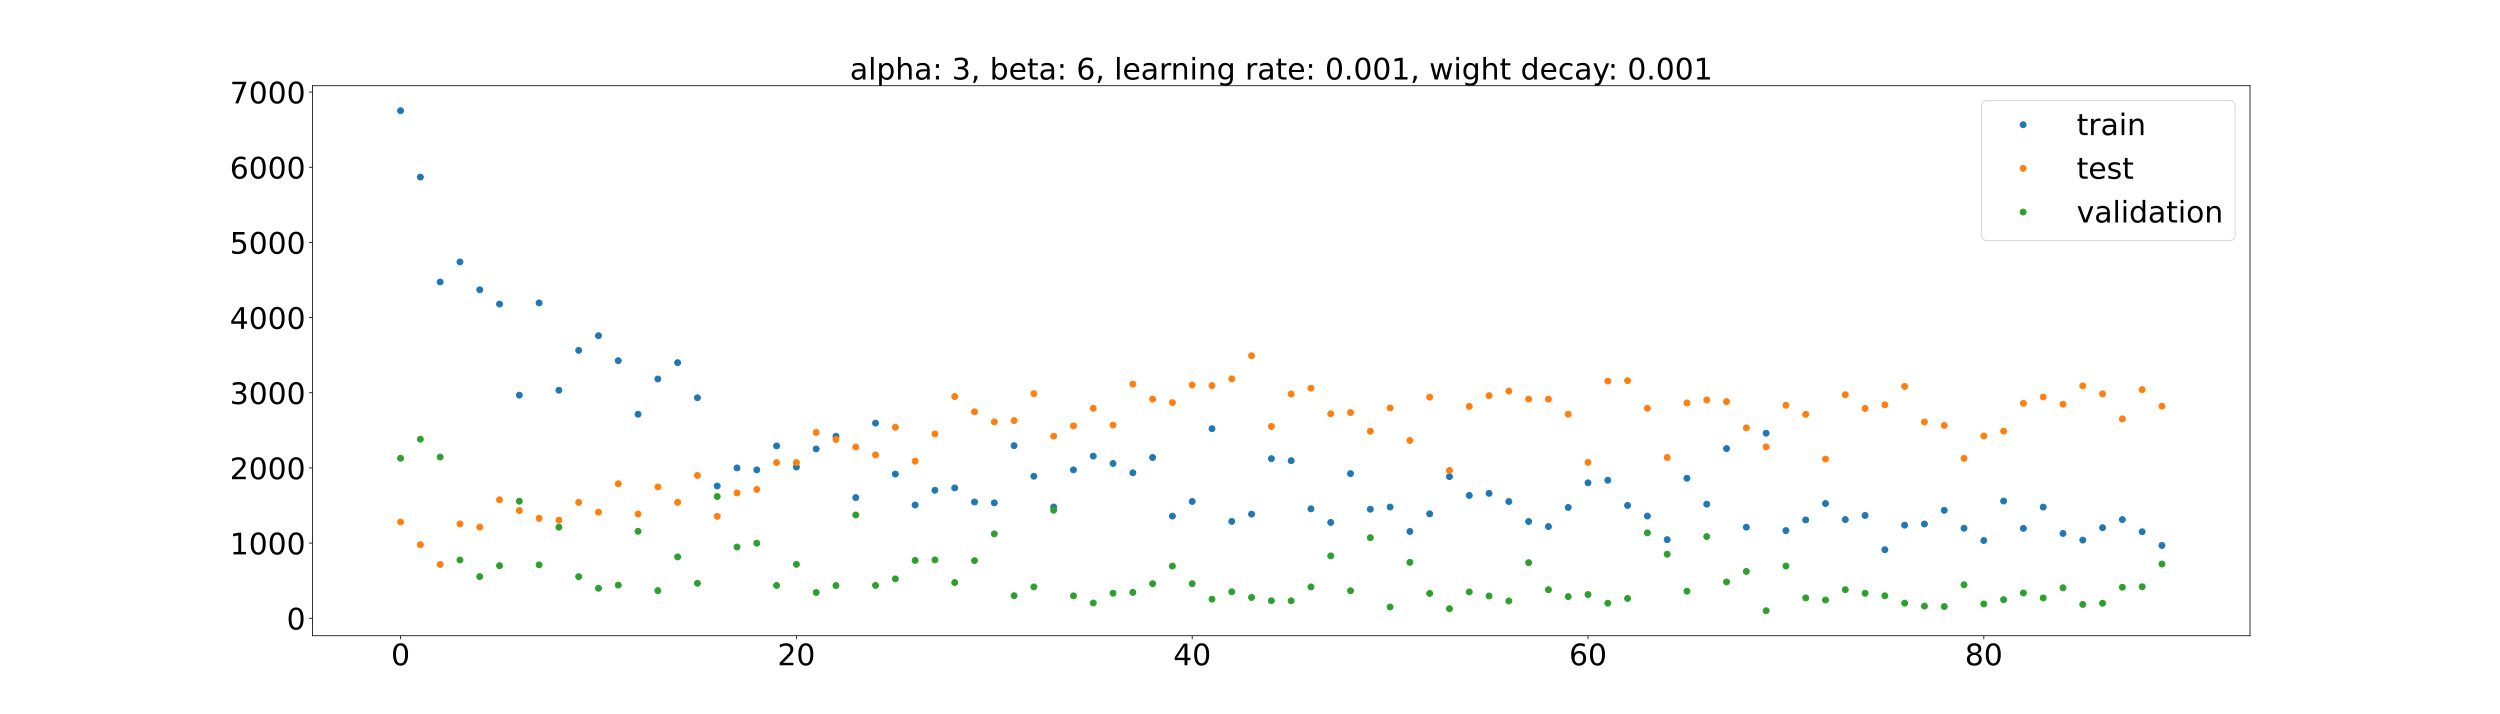 <?xml version="1.0" encoding="utf-8" standalone="no"?>
<!DOCTYPE svg PUBLIC "-//W3C//DTD SVG 1.1//EN"
  "http://www.w3.org/Graphics/SVG/1.1/DTD/svg11.dtd">
<!-- Created with matplotlib (https://matplotlib.org/) -->
<svg height="720pt" version="1.1" viewBox="0 0 2520 720" width="2520pt" xmlns="http://www.w3.org/2000/svg" xmlns:xlink="http://www.w3.org/1999/xlink">
 <defs>
  <style type="text/css">*{stroke-linecap:butt;stroke-linejoin:round;}</style>
 </defs>
 <g id="figure_1">
  <g id="patch_1">
   <path d="M 0 720 
L 2520 720 
L 2520 0 
L 0 0 
z
" style="fill:#ffffff;"/>
  </g>
  <g id="axes_1">
   <g id="patch_2">
    <path d="M 315 640.8 
L 2268 640.8 
L 2268 86.4 
L 315 86.4 
z
" style="fill:#ffffff;"/>
   </g>
   <g id="matplotlib.axis_1">
    <g id="xtick_1">
     <g id="line2d_1">
      <defs>
       <path d="M 0 0 
L 0 3.5 
" id="m8156231d03" style="stroke:#000000;stroke-width:0.8;"/>
      </defs>
      <g>
       <use style="stroke:#000000;stroke-width:0.8;" x="403.773" xlink:href="#m8156231d03" y="640.8"/>
      </g>
     </g>
     <g id="text_1">
      <!-- 0 -->
      <g transform="translate(394.229 670.595)scale(0.3 -0.3)">
       <defs>
        <path d="M 31.781 66.406 
Q 24.172 66.406 20.328 58.906 
Q 16.5 51.422 16.5 36.375 
Q 16.5 21.391 20.328 13.891 
Q 24.172 6.391 31.781 6.391 
Q 39.453 6.391 43.281 13.891 
Q 47.125 21.391 47.125 36.375 
Q 47.125 51.422 43.281 58.906 
Q 39.453 66.406 31.781 66.406 
z
M 31.781 74.219 
Q 44.047 74.219 50.516 64.516 
Q 56.984 54.828 56.984 36.375 
Q 56.984 17.969 50.516 8.266 
Q 44.047 -1.422 31.781 -1.422 
Q 19.531 -1.422 13.062 8.266 
Q 6.594 17.969 6.594 36.375 
Q 6.594 54.828 13.062 64.516 
Q 19.531 74.219 31.781 74.219 
z
" id="DejaVuSans-48"/>
       </defs>
       <use xlink:href="#DejaVuSans-48"/>
      </g>
     </g>
    </g>
    <g id="xtick_2">
     <g id="line2d_2">
      <g>
       <use style="stroke:#000000;stroke-width:0.8;" x="802.751" xlink:href="#m8156231d03" y="640.8"/>
      </g>
     </g>
     <g id="text_2">
      <!-- 20 -->
      <g transform="translate(783.664 670.595)scale(0.3 -0.3)">
       <defs>
        <path d="M 19.188 8.297 
L 53.609 8.297 
L 53.609 0 
L 7.328 0 
L 7.328 8.297 
Q 12.938 14.109 22.625 23.891 
Q 32.328 33.688 34.812 36.531 
Q 39.547 41.844 41.422 45.531 
Q 43.312 49.219 43.312 52.781 
Q 43.312 58.594 39.234 62.25 
Q 35.156 65.922 28.609 65.922 
Q 23.969 65.922 18.812 64.312 
Q 13.672 62.703 7.812 59.422 
L 7.812 69.391 
Q 13.766 71.781 18.938 73 
Q 24.125 74.219 28.422 74.219 
Q 39.75 74.219 46.484 68.547 
Q 53.219 62.891 53.219 53.422 
Q 53.219 48.922 51.531 44.891 
Q 49.859 40.875 45.406 35.406 
Q 44.188 33.984 37.641 27.219 
Q 31.109 20.453 19.188 8.297 
z
" id="DejaVuSans-50"/>
       </defs>
       <use xlink:href="#DejaVuSans-50"/>
       <use x="63.623" xlink:href="#DejaVuSans-48"/>
      </g>
     </g>
    </g>
    <g id="xtick_3">
     <g id="line2d_3">
      <g>
       <use style="stroke:#000000;stroke-width:0.8;" x="1201.73" xlink:href="#m8156231d03" y="640.8"/>
      </g>
     </g>
     <g id="text_3">
      <!-- 40 -->
      <g transform="translate(1182.642 670.595)scale(0.3 -0.3)">
       <defs>
        <path d="M 37.797 64.312 
L 12.891 25.391 
L 37.797 25.391 
z
M 35.203 72.906 
L 47.609 72.906 
L 47.609 25.391 
L 58.016 25.391 
L 58.016 17.188 
L 47.609 17.188 
L 47.609 0 
L 37.797 0 
L 37.797 17.188 
L 4.891 17.188 
L 4.891 26.703 
z
" id="DejaVuSans-52"/>
       </defs>
       <use xlink:href="#DejaVuSans-52"/>
       <use x="63.623" xlink:href="#DejaVuSans-48"/>
      </g>
     </g>
    </g>
    <g id="xtick_4">
     <g id="line2d_4">
      <g>
       <use style="stroke:#000000;stroke-width:0.8;" x="1600.708" xlink:href="#m8156231d03" y="640.8"/>
      </g>
     </g>
     <g id="text_4">
      <!-- 60 -->
      <g transform="translate(1581.621 670.595)scale(0.3 -0.3)">
       <defs>
        <path d="M 33.016 40.375 
Q 26.375 40.375 22.484 35.828 
Q 18.609 31.297 18.609 23.391 
Q 18.609 15.531 22.484 10.953 
Q 26.375 6.391 33.016 6.391 
Q 39.656 6.391 43.531 10.953 
Q 47.406 15.531 47.406 23.391 
Q 47.406 31.297 43.531 35.828 
Q 39.656 40.375 33.016 40.375 
z
M 52.594 71.297 
L 52.594 62.312 
Q 48.875 64.062 45.094 64.984 
Q 41.312 65.922 37.594 65.922 
Q 27.828 65.922 22.672 59.328 
Q 17.531 52.734 16.797 39.406 
Q 19.672 43.656 24.016 45.922 
Q 28.375 48.188 33.594 48.188 
Q 44.578 48.188 50.953 41.516 
Q 57.328 34.859 57.328 23.391 
Q 57.328 12.156 50.688 5.359 
Q 44.047 -1.422 33.016 -1.422 
Q 20.359 -1.422 13.672 8.266 
Q 6.984 17.969 6.984 36.375 
Q 6.984 53.656 15.188 63.938 
Q 23.391 74.219 37.203 74.219 
Q 40.922 74.219 44.703 73.484 
Q 48.484 72.75 52.594 71.297 
z
" id="DejaVuSans-54"/>
       </defs>
       <use xlink:href="#DejaVuSans-54"/>
       <use x="63.623" xlink:href="#DejaVuSans-48"/>
      </g>
     </g>
    </g>
    <g id="xtick_5">
     <g id="line2d_5">
      <g>
       <use style="stroke:#000000;stroke-width:0.8;" x="1999.687" xlink:href="#m8156231d03" y="640.8"/>
      </g>
     </g>
     <g id="text_5">
      <!-- 80 -->
      <g transform="translate(1980.599 670.595)scale(0.3 -0.3)">
       <defs>
        <path d="M 31.781 34.625 
Q 24.75 34.625 20.719 30.859 
Q 16.703 27.094 16.703 20.516 
Q 16.703 13.922 20.719 10.156 
Q 24.75 6.391 31.781 6.391 
Q 38.812 6.391 42.859 10.172 
Q 46.922 13.969 46.922 20.516 
Q 46.922 27.094 42.891 30.859 
Q 38.875 34.625 31.781 34.625 
z
M 21.922 38.812 
Q 15.578 40.375 12.031 44.719 
Q 8.5 49.078 8.5 55.328 
Q 8.5 64.062 14.719 69.141 
Q 20.953 74.219 31.781 74.219 
Q 42.672 74.219 48.875 69.141 
Q 55.078 64.062 55.078 55.328 
Q 55.078 49.078 51.531 44.719 
Q 48 40.375 41.703 38.812 
Q 48.828 37.156 52.797 32.312 
Q 56.781 27.484 56.781 20.516 
Q 56.781 9.906 50.312 4.234 
Q 43.844 -1.422 31.781 -1.422 
Q 19.734 -1.422 13.25 4.234 
Q 6.781 9.906 6.781 20.516 
Q 6.781 27.484 10.781 32.312 
Q 14.797 37.156 21.922 38.812 
z
M 18.312 54.391 
Q 18.312 48.734 21.844 45.562 
Q 25.391 42.391 31.781 42.391 
Q 38.141 42.391 41.719 45.562 
Q 45.312 48.734 45.312 54.391 
Q 45.312 60.062 41.719 63.234 
Q 38.141 66.406 31.781 66.406 
Q 25.391 66.406 21.844 63.234 
Q 18.312 60.062 18.312 54.391 
z
" id="DejaVuSans-56"/>
       </defs>
       <use xlink:href="#DejaVuSans-56"/>
       <use x="63.623" xlink:href="#DejaVuSans-48"/>
      </g>
     </g>
    </g>
   </g>
   <g id="matplotlib.axis_2">
    <g id="ytick_1">
     <g id="line2d_6">
      <defs>
       <path d="M 0 0 
L -3.5 0 
" id="mb71561f728" style="stroke:#000000;stroke-width:0.8;"/>
      </defs>
      <g>
       <use style="stroke:#000000;stroke-width:0.8;" x="315" xlink:href="#mb71561f728" y="623.189"/>
      </g>
     </g>
     <g id="text_6">
      <!-- 0 -->
      <g transform="translate(288.913 634.586)scale(0.3 -0.3)">
       <use xlink:href="#DejaVuSans-48"/>
      </g>
     </g>
    </g>
    <g id="ytick_2">
     <g id="line2d_7">
      <g>
       <use style="stroke:#000000;stroke-width:0.8;" x="315" xlink:href="#mb71561f728" y="547.423"/>
      </g>
     </g>
     <g id="text_7">
      <!-- 1000 -->
      <g transform="translate(231.65 558.821)scale(0.3 -0.3)">
       <defs>
        <path d="M 12.406 8.297 
L 28.516 8.297 
L 28.516 63.922 
L 10.984 60.406 
L 10.984 69.391 
L 28.422 72.906 
L 38.281 72.906 
L 38.281 8.297 
L 54.391 8.297 
L 54.391 0 
L 12.406 0 
z
" id="DejaVuSans-49"/>
       </defs>
       <use xlink:href="#DejaVuSans-49"/>
       <use x="63.623" xlink:href="#DejaVuSans-48"/>
       <use x="127.246" xlink:href="#DejaVuSans-48"/>
       <use x="190.869" xlink:href="#DejaVuSans-48"/>
      </g>
     </g>
    </g>
    <g id="ytick_3">
     <g id="line2d_8">
      <g>
       <use style="stroke:#000000;stroke-width:0.8;" x="315" xlink:href="#mb71561f728" y="471.657"/>
      </g>
     </g>
     <g id="text_8">
      <!-- 2000 -->
      <g transform="translate(231.65 483.055)scale(0.3 -0.3)">
       <use xlink:href="#DejaVuSans-50"/>
       <use x="63.623" xlink:href="#DejaVuSans-48"/>
       <use x="127.246" xlink:href="#DejaVuSans-48"/>
       <use x="190.869" xlink:href="#DejaVuSans-48"/>
      </g>
     </g>
    </g>
    <g id="ytick_4">
     <g id="line2d_9">
      <g>
       <use style="stroke:#000000;stroke-width:0.8;" x="315" xlink:href="#mb71561f728" y="395.892"/>
      </g>
     </g>
     <g id="text_9">
      <!-- 3000 -->
      <g transform="translate(231.65 407.29)scale(0.3 -0.3)">
       <defs>
        <path d="M 40.578 39.312 
Q 47.656 37.797 51.625 33 
Q 55.609 28.219 55.609 21.188 
Q 55.609 10.406 48.188 4.484 
Q 40.766 -1.422 27.094 -1.422 
Q 22.516 -1.422 17.656 -0.516 
Q 12.797 0.391 7.625 2.203 
L 7.625 11.719 
Q 11.719 9.328 16.594 8.109 
Q 21.484 6.891 26.812 6.891 
Q 36.078 6.891 40.938 10.547 
Q 45.797 14.203 45.797 21.188 
Q 45.797 27.641 41.281 31.266 
Q 36.766 34.906 28.719 34.906 
L 20.219 34.906 
L 20.219 43.016 
L 29.109 43.016 
Q 36.375 43.016 40.234 45.922 
Q 44.094 48.828 44.094 54.297 
Q 44.094 59.906 40.109 62.906 
Q 36.141 65.922 28.719 65.922 
Q 24.656 65.922 20.016 65.031 
Q 15.375 64.156 9.812 62.312 
L 9.812 71.094 
Q 15.438 72.656 20.344 73.438 
Q 25.25 74.219 29.594 74.219 
Q 40.828 74.219 47.359 69.109 
Q 53.906 64.016 53.906 55.328 
Q 53.906 49.266 50.438 45.094 
Q 46.969 40.922 40.578 39.312 
z
" id="DejaVuSans-51"/>
       </defs>
       <use xlink:href="#DejaVuSans-51"/>
       <use x="63.623" xlink:href="#DejaVuSans-48"/>
       <use x="127.246" xlink:href="#DejaVuSans-48"/>
       <use x="190.869" xlink:href="#DejaVuSans-48"/>
      </g>
     </g>
    </g>
    <g id="ytick_5">
     <g id="line2d_10">
      <g>
       <use style="stroke:#000000;stroke-width:0.8;" x="315" xlink:href="#mb71561f728" y="320.126"/>
      </g>
     </g>
     <g id="text_10">
      <!-- 4000 -->
      <g transform="translate(231.65 331.524)scale(0.3 -0.3)">
       <use xlink:href="#DejaVuSans-52"/>
       <use x="63.623" xlink:href="#DejaVuSans-48"/>
       <use x="127.246" xlink:href="#DejaVuSans-48"/>
       <use x="190.869" xlink:href="#DejaVuSans-48"/>
      </g>
     </g>
    </g>
    <g id="ytick_6">
     <g id="line2d_11">
      <g>
       <use style="stroke:#000000;stroke-width:0.8;" x="315" xlink:href="#mb71561f728" y="244.361"/>
      </g>
     </g>
     <g id="text_11">
      <!-- 5000 -->
      <g transform="translate(231.65 255.759)scale(0.3 -0.3)">
       <defs>
        <path d="M 10.797 72.906 
L 49.516 72.906 
L 49.516 64.594 
L 19.828 64.594 
L 19.828 46.734 
Q 21.969 47.469 24.109 47.828 
Q 26.266 48.188 28.422 48.188 
Q 40.625 48.188 47.75 41.5 
Q 54.891 34.812 54.891 23.391 
Q 54.891 11.625 47.562 5.094 
Q 40.234 -1.422 26.906 -1.422 
Q 22.312 -1.422 17.547 -0.641 
Q 12.797 0.141 7.719 1.703 
L 7.719 11.625 
Q 12.109 9.234 16.797 8.062 
Q 21.484 6.891 26.703 6.891 
Q 35.156 6.891 40.078 11.328 
Q 45.016 15.766 45.016 23.391 
Q 45.016 31 40.078 35.438 
Q 35.156 39.891 26.703 39.891 
Q 22.75 39.891 18.812 39.016 
Q 14.891 38.141 10.797 36.281 
z
" id="DejaVuSans-53"/>
       </defs>
       <use xlink:href="#DejaVuSans-53"/>
       <use x="63.623" xlink:href="#DejaVuSans-48"/>
       <use x="127.246" xlink:href="#DejaVuSans-48"/>
       <use x="190.869" xlink:href="#DejaVuSans-48"/>
      </g>
     </g>
    </g>
    <g id="ytick_7">
     <g id="line2d_12">
      <g>
       <use style="stroke:#000000;stroke-width:0.8;" x="315" xlink:href="#mb71561f728" y="168.595"/>
      </g>
     </g>
     <g id="text_12">
      <!-- 6000 -->
      <g transform="translate(231.65 179.993)scale(0.3 -0.3)">
       <use xlink:href="#DejaVuSans-54"/>
       <use x="63.623" xlink:href="#DejaVuSans-48"/>
       <use x="127.246" xlink:href="#DejaVuSans-48"/>
       <use x="190.869" xlink:href="#DejaVuSans-48"/>
      </g>
     </g>
    </g>
    <g id="ytick_8">
     <g id="line2d_13">
      <g>
       <use style="stroke:#000000;stroke-width:0.8;" x="315" xlink:href="#mb71561f728" y="92.83"/>
      </g>
     </g>
     <g id="text_13">
      <!-- 7000 -->
      <g transform="translate(231.65 104.227)scale(0.3 -0.3)">
       <defs>
        <path d="M 8.203 72.906 
L 55.078 72.906 
L 55.078 68.703 
L 28.609 0 
L 18.312 0 
L 43.219 64.594 
L 8.203 64.594 
z
" id="DejaVuSans-55"/>
       </defs>
       <use xlink:href="#DejaVuSans-55"/>
       <use x="63.623" xlink:href="#DejaVuSans-48"/>
       <use x="127.246" xlink:href="#DejaVuSans-48"/>
       <use x="190.869" xlink:href="#DejaVuSans-48"/>
      </g>
     </g>
    </g>
   </g>
   <g id="line2d_14">
    <defs>
     <path d="M 0 3 
C 0.796 3 1.559 2.684 2.121 2.121 
C 2.684 1.559 3 0.796 3 0 
C 3 -0.796 2.684 -1.559 2.121 -2.121 
C 1.559 -2.684 0.796 -3 0 -3 
C -0.796 -3 -1.559 -2.684 -2.121 -2.121 
C -2.684 -1.559 -3 -0.796 -3 0 
C -3 0.796 -2.684 1.559 -2.121 2.121 
C -1.559 2.684 -0.796 3 0 3 
z
" id="mc0bf41d6b8" style="stroke:#1f77b4;"/>
    </defs>
    <g clip-path="url(#pe207c7d272)">
     <use style="fill:#1f77b4;stroke:#1f77b4;" x="403.773" xlink:href="#mc0bf41d6b8" y="111.6"/>
     <use style="fill:#1f77b4;stroke:#1f77b4;" x="423.722" xlink:href="#mc0bf41d6b8" y="178.523"/>
     <use style="fill:#1f77b4;stroke:#1f77b4;" x="443.671" xlink:href="#mc0bf41d6b8" y="284.234"/>
     <use style="fill:#1f77b4;stroke:#1f77b4;" x="463.62" xlink:href="#mc0bf41d6b8" y="263.997"/>
     <use style="fill:#1f77b4;stroke:#1f77b4;" x="483.568" xlink:href="#mc0bf41d6b8" y="292.119"/>
     <use style="fill:#1f77b4;stroke:#1f77b4;" x="503.517" xlink:href="#mc0bf41d6b8" y="306.473"/>
     <use style="fill:#1f77b4;stroke:#1f77b4;" x="523.466" xlink:href="#mc0bf41d6b8" y="398.322"/>
     <use style="fill:#1f77b4;stroke:#1f77b4;" x="543.415" xlink:href="#mc0bf41d6b8" y="305.313"/>
     <use style="fill:#1f77b4;stroke:#1f77b4;" x="563.364" xlink:href="#mc0bf41d6b8" y="393.363"/>
     <use style="fill:#1f77b4;stroke:#1f77b4;" x="583.313" xlink:href="#mc0bf41d6b8" y="353.147"/>
     <use style="fill:#1f77b4;stroke:#1f77b4;" x="603.262" xlink:href="#mc0bf41d6b8" y="338.4"/>
     <use style="fill:#1f77b4;stroke:#1f77b4;" x="623.211" xlink:href="#mc0bf41d6b8" y="363.558"/>
     <use style="fill:#1f77b4;stroke:#1f77b4;" x="643.16" xlink:href="#mc0bf41d6b8" y="417.576"/>
     <use style="fill:#1f77b4;stroke:#1f77b4;" x="663.109" xlink:href="#mc0bf41d6b8" y="382.036"/>
     <use style="fill:#1f77b4;stroke:#1f77b4;" x="683.058" xlink:href="#mc0bf41d6b8" y="365.544"/>
     <use style="fill:#1f77b4;stroke:#1f77b4;" x="703.007" xlink:href="#mc0bf41d6b8" y="400.956"/>
     <use style="fill:#1f77b4;stroke:#1f77b4;" x="722.956" xlink:href="#mc0bf41d6b8" y="489.896"/>
     <use style="fill:#1f77b4;stroke:#1f77b4;" x="742.904" xlink:href="#mc0bf41d6b8" y="471.646"/>
     <use style="fill:#1f77b4;stroke:#1f77b4;" x="762.853" xlink:href="#mc0bf41d6b8" y="473.633"/>
     <use style="fill:#1f77b4;stroke:#1f77b4;" x="782.802" xlink:href="#mc0bf41d6b8" y="449.483"/>
     <use style="fill:#1f77b4;stroke:#1f77b4;" x="802.751" xlink:href="#mc0bf41d6b8" y="470.76"/>
     <use style="fill:#1f77b4;stroke:#1f77b4;" x="822.7" xlink:href="#mc0bf41d6b8" y="452.523"/>
     <use style="fill:#1f77b4;stroke:#1f77b4;" x="842.649" xlink:href="#mc0bf41d6b8" y="439.78"/>
     <use style="fill:#1f77b4;stroke:#1f77b4;" x="862.598" xlink:href="#mc0bf41d6b8" y="501.575"/>
     <use style="fill:#1f77b4;stroke:#1f77b4;" x="882.547" xlink:href="#mc0bf41d6b8" y="426.49"/>
     <use style="fill:#1f77b4;stroke:#1f77b4;" x="902.496" xlink:href="#mc0bf41d6b8" y="477.857"/>
     <use style="fill:#1f77b4;stroke:#1f77b4;" x="922.445" xlink:href="#mc0bf41d6b8" y="509.029"/>
     <use style="fill:#1f77b4;stroke:#1f77b4;" x="942.394" xlink:href="#mc0bf41d6b8" y="494.195"/>
     <use style="fill:#1f77b4;stroke:#1f77b4;" x="962.343" xlink:href="#mc0bf41d6b8" y="491.811"/>
     <use style="fill:#1f77b4;stroke:#1f77b4;" x="982.292" xlink:href="#mc0bf41d6b8" y="505.994"/>
     <use style="fill:#1f77b4;stroke:#1f77b4;" x="1002.241" xlink:href="#mc0bf41d6b8" y="506.87"/>
     <use style="fill:#1f77b4;stroke:#1f77b4;" x="1022.189" xlink:href="#mc0bf41d6b8" y="449.228"/>
     <use style="fill:#1f77b4;stroke:#1f77b4;" x="1042.138" xlink:href="#mc0bf41d6b8" y="480.039"/>
     <use style="fill:#1f77b4;stroke:#1f77b4;" x="1062.087" xlink:href="#mc0bf41d6b8" y="511.036"/>
     <use style="fill:#1f77b4;stroke:#1f77b4;" x="1082.036" xlink:href="#mc0bf41d6b8" y="473.652"/>
     <use style="fill:#1f77b4;stroke:#1f77b4;" x="1101.985" xlink:href="#mc0bf41d6b8" y="459.757"/>
     <use style="fill:#1f77b4;stroke:#1f77b4;" x="1121.934" xlink:href="#mc0bf41d6b8" y="467.173"/>
     <use style="fill:#1f77b4;stroke:#1f77b4;" x="1141.883" xlink:href="#mc0bf41d6b8" y="476.569"/>
     <use style="fill:#1f77b4;stroke:#1f77b4;" x="1161.832" xlink:href="#mc0bf41d6b8" y="461.163"/>
     <use style="fill:#1f77b4;stroke:#1f77b4;" x="1181.781" xlink:href="#mc0bf41d6b8" y="520.232"/>
     <use style="fill:#1f77b4;stroke:#1f77b4;" x="1201.73" xlink:href="#mc0bf41d6b8" y="505.472"/>
     <use style="fill:#1f77b4;stroke:#1f77b4;" x="1221.679" xlink:href="#mc0bf41d6b8" y="432.105"/>
     <use style="fill:#1f77b4;stroke:#1f77b4;" x="1241.628" xlink:href="#mc0bf41d6b8" y="525.57"/>
     <use style="fill:#1f77b4;stroke:#1f77b4;" x="1261.577" xlink:href="#mc0bf41d6b8" y="518.241"/>
     <use style="fill:#1f77b4;stroke:#1f77b4;" x="1281.526" xlink:href="#mc0bf41d6b8" y="462.34"/>
     <use style="fill:#1f77b4;stroke:#1f77b4;" x="1301.474" xlink:href="#mc0bf41d6b8" y="464.371"/>
     <use style="fill:#1f77b4;stroke:#1f77b4;" x="1321.423" xlink:href="#mc0bf41d6b8" y="512.895"/>
     <use style="fill:#1f77b4;stroke:#1f77b4;" x="1341.372" xlink:href="#mc0bf41d6b8" y="526.608"/>
     <use style="fill:#1f77b4;stroke:#1f77b4;" x="1361.321" xlink:href="#mc0bf41d6b8" y="477.382"/>
     <use style="fill:#1f77b4;stroke:#1f77b4;" x="1381.27" xlink:href="#mc0bf41d6b8" y="513.294"/>
     <use style="fill:#1f77b4;stroke:#1f77b4;" x="1401.219" xlink:href="#mc0bf41d6b8" y="511.081"/>
     <use style="fill:#1f77b4;stroke:#1f77b4;" x="1421.168" xlink:href="#mc0bf41d6b8" y="535.722"/>
     <use style="fill:#1f77b4;stroke:#1f77b4;" x="1441.117" xlink:href="#mc0bf41d6b8" y="517.939"/>
     <use style="fill:#1f77b4;stroke:#1f77b4;" x="1461.066" xlink:href="#mc0bf41d6b8" y="480.415"/>
     <use style="fill:#1f77b4;stroke:#1f77b4;" x="1481.015" xlink:href="#mc0bf41d6b8" y="499.381"/>
     <use style="fill:#1f77b4;stroke:#1f77b4;" x="1500.964" xlink:href="#mc0bf41d6b8" y="497.281"/>
     <use style="fill:#1f77b4;stroke:#1f77b4;" x="1520.913" xlink:href="#mc0bf41d6b8" y="505.506"/>
     <use style="fill:#1f77b4;stroke:#1f77b4;" x="1540.862" xlink:href="#mc0bf41d6b8" y="525.687"/>
     <use style="fill:#1f77b4;stroke:#1f77b4;" x="1560.811" xlink:href="#mc0bf41d6b8" y="530.747"/>
     <use style="fill:#1f77b4;stroke:#1f77b4;" x="1580.759" xlink:href="#mc0bf41d6b8" y="511.486"/>
     <use style="fill:#1f77b4;stroke:#1f77b4;" x="1600.708" xlink:href="#mc0bf41d6b8" y="486.653"/>
     <use style="fill:#1f77b4;stroke:#1f77b4;" x="1620.657" xlink:href="#mc0bf41d6b8" y="484.092"/>
     <use style="fill:#1f77b4;stroke:#1f77b4;" x="1640.606" xlink:href="#mc0bf41d6b8" y="509.479"/>
     <use style="fill:#1f77b4;stroke:#1f77b4;" x="1660.555" xlink:href="#mc0bf41d6b8" y="520.209"/>
     <use style="fill:#1f77b4;stroke:#1f77b4;" x="1680.504" xlink:href="#mc0bf41d6b8" y="543.966"/>
     <use style="fill:#1f77b4;stroke:#1f77b4;" x="1700.453" xlink:href="#mc0bf41d6b8" y="482.102"/>
     <use style="fill:#1f77b4;stroke:#1f77b4;" x="1720.402" xlink:href="#mc0bf41d6b8" y="508.188"/>
     <use style="fill:#1f77b4;stroke:#1f77b4;" x="1740.351" xlink:href="#mc0bf41d6b8" y="452.156"/>
     <use style="fill:#1f77b4;stroke:#1f77b4;" x="1760.3" xlink:href="#mc0bf41d6b8" y="531.38"/>
     <use style="fill:#1f77b4;stroke:#1f77b4;" x="1780.249" xlink:href="#mc0bf41d6b8" y="436.667"/>
     <use style="fill:#1f77b4;stroke:#1f77b4;" x="1800.198" xlink:href="#mc0bf41d6b8" y="534.843"/>
     <use style="fill:#1f77b4;stroke:#1f77b4;" x="1820.147" xlink:href="#mc0bf41d6b8" y="524.097"/>
     <use style="fill:#1f77b4;stroke:#1f77b4;" x="1840.096" xlink:href="#mc0bf41d6b8" y="507.541"/>
     <use style="fill:#1f77b4;stroke:#1f77b4;" x="1860.044" xlink:href="#mc0bf41d6b8" y="523.707"/>
     <use style="fill:#1f77b4;stroke:#1f77b4;" x="1879.993" xlink:href="#mc0bf41d6b8" y="519.598"/>
     <use style="fill:#1f77b4;stroke:#1f77b4;" x="1899.942" xlink:href="#mc0bf41d6b8" y="554.099"/>
     <use style="fill:#1f77b4;stroke:#1f77b4;" x="1919.891" xlink:href="#mc0bf41d6b8" y="529.356"/>
     <use style="fill:#1f77b4;stroke:#1f77b4;" x="1939.84" xlink:href="#mc0bf41d6b8" y="528.206"/>
     <use style="fill:#1f77b4;stroke:#1f77b4;" x="1959.789" xlink:href="#mc0bf41d6b8" y="514.41"/>
     <use style="fill:#1f77b4;stroke:#1f77b4;" x="1979.738" xlink:href="#mc0bf41d6b8" y="532.508"/>
     <use style="fill:#1f77b4;stroke:#1f77b4;" x="1999.687" xlink:href="#mc0bf41d6b8" y="544.834"/>
     <use style="fill:#1f77b4;stroke:#1f77b4;" x="2019.636" xlink:href="#mc0bf41d6b8" y="505.035"/>
     <use style="fill:#1f77b4;stroke:#1f77b4;" x="2039.585" xlink:href="#mc0bf41d6b8" y="532.595"/>
     <use style="fill:#1f77b4;stroke:#1f77b4;" x="2059.534" xlink:href="#mc0bf41d6b8" y="511.105"/>
     <use style="fill:#1f77b4;stroke:#1f77b4;" x="2079.483" xlink:href="#mc0bf41d6b8" y="537.703"/>
     <use style="fill:#1f77b4;stroke:#1f77b4;" x="2099.432" xlink:href="#mc0bf41d6b8" y="544.415"/>
     <use style="fill:#1f77b4;stroke:#1f77b4;" x="2119.38" xlink:href="#mc0bf41d6b8" y="531.914"/>
     <use style="fill:#1f77b4;stroke:#1f77b4;" x="2139.329" xlink:href="#mc0bf41d6b8" y="523.738"/>
     <use style="fill:#1f77b4;stroke:#1f77b4;" x="2159.278" xlink:href="#mc0bf41d6b8" y="536.013"/>
     <use style="fill:#1f77b4;stroke:#1f77b4;" x="2179.227" xlink:href="#mc0bf41d6b8" y="549.828"/>
    </g>
   </g>
   <g id="line2d_15">
    <defs>
     <path d="M 0 3 
C 0.796 3 1.559 2.684 2.121 2.121 
C 2.684 1.559 3 0.796 3 0 
C 3 -0.796 2.684 -1.559 2.121 -2.121 
C 1.559 -2.684 0.796 -3 0 -3 
C -0.796 -3 -1.559 -2.684 -2.121 -2.121 
C -2.684 -1.559 -3 -0.796 -3 0 
C -3 0.796 -2.684 1.559 -2.121 2.121 
C -1.559 2.684 -0.796 3 0 3 
z
" id="m78571a51df" style="stroke:#ff7f0e;"/>
    </defs>
    <g clip-path="url(#pe207c7d272)">
     <use style="fill:#ff7f0e;stroke:#ff7f0e;" x="403.773" xlink:href="#m78571a51df" y="526.159"/>
     <use style="fill:#ff7f0e;stroke:#ff7f0e;" x="423.722" xlink:href="#m78571a51df" y="549.084"/>
     <use style="fill:#ff7f0e;stroke:#ff7f0e;" x="443.671" xlink:href="#m78571a51df" y="568.975"/>
     <use style="fill:#ff7f0e;stroke:#ff7f0e;" x="463.62" xlink:href="#m78571a51df" y="528.107"/>
     <use style="fill:#ff7f0e;stroke:#ff7f0e;" x="483.568" xlink:href="#m78571a51df" y="531.237"/>
     <use style="fill:#ff7f0e;stroke:#ff7f0e;" x="503.517" xlink:href="#m78571a51df" y="503.783"/>
     <use style="fill:#ff7f0e;stroke:#ff7f0e;" x="523.466" xlink:href="#m78571a51df" y="514.603"/>
     <use style="fill:#ff7f0e;stroke:#ff7f0e;" x="543.415" xlink:href="#m78571a51df" y="522.512"/>
     <use style="fill:#ff7f0e;stroke:#ff7f0e;" x="563.364" xlink:href="#m78571a51df" y="524.281"/>
     <use style="fill:#ff7f0e;stroke:#ff7f0e;" x="583.313" xlink:href="#m78571a51df" y="506.358"/>
     <use style="fill:#ff7f0e;stroke:#ff7f0e;" x="603.262" xlink:href="#m78571a51df" y="516.215"/>
     <use style="fill:#ff7f0e;stroke:#ff7f0e;" x="623.211" xlink:href="#m78571a51df" y="487.633"/>
     <use style="fill:#ff7f0e;stroke:#ff7f0e;" x="643.16" xlink:href="#m78571a51df" y="518.143"/>
     <use style="fill:#ff7f0e;stroke:#ff7f0e;" x="663.109" xlink:href="#m78571a51df" y="490.803"/>
     <use style="fill:#ff7f0e;stroke:#ff7f0e;" x="683.058" xlink:href="#m78571a51df" y="506.357"/>
     <use style="fill:#ff7f0e;stroke:#ff7f0e;" x="703.007" xlink:href="#m78571a51df" y="479.256"/>
     <use style="fill:#ff7f0e;stroke:#ff7f0e;" x="722.956" xlink:href="#m78571a51df" y="520.512"/>
     <use style="fill:#ff7f0e;stroke:#ff7f0e;" x="742.904" xlink:href="#m78571a51df" y="496.837"/>
     <use style="fill:#ff7f0e;stroke:#ff7f0e;" x="762.853" xlink:href="#m78571a51df" y="493.306"/>
     <use style="fill:#ff7f0e;stroke:#ff7f0e;" x="782.802" xlink:href="#m78571a51df" y="466.265"/>
     <use style="fill:#ff7f0e;stroke:#ff7f0e;" x="802.751" xlink:href="#m78571a51df" y="466.242"/>
     <use style="fill:#ff7f0e;stroke:#ff7f0e;" x="822.7" xlink:href="#m78571a51df" y="435.903"/>
     <use style="fill:#ff7f0e;stroke:#ff7f0e;" x="842.649" xlink:href="#m78571a51df" y="442.954"/>
     <use style="fill:#ff7f0e;stroke:#ff7f0e;" x="862.598" xlink:href="#m78571a51df" y="450.564"/>
     <use style="fill:#ff7f0e;stroke:#ff7f0e;" x="882.547" xlink:href="#m78571a51df" y="458.508"/>
     <use style="fill:#ff7f0e;stroke:#ff7f0e;" x="902.496" xlink:href="#m78571a51df" y="430.699"/>
     <use style="fill:#ff7f0e;stroke:#ff7f0e;" x="922.445" xlink:href="#m78571a51df" y="464.842"/>
     <use style="fill:#ff7f0e;stroke:#ff7f0e;" x="942.394" xlink:href="#m78571a51df" y="437.392"/>
     <use style="fill:#ff7f0e;stroke:#ff7f0e;" x="962.343" xlink:href="#m78571a51df" y="399.712"/>
     <use style="fill:#ff7f0e;stroke:#ff7f0e;" x="982.292" xlink:href="#m78571a51df" y="415.056"/>
     <use style="fill:#ff7f0e;stroke:#ff7f0e;" x="1002.241" xlink:href="#m78571a51df" y="425.247"/>
     <use style="fill:#ff7f0e;stroke:#ff7f0e;" x="1022.189" xlink:href="#m78571a51df" y="423.905"/>
     <use style="fill:#ff7f0e;stroke:#ff7f0e;" x="1042.138" xlink:href="#m78571a51df" y="396.8"/>
     <use style="fill:#ff7f0e;stroke:#ff7f0e;" x="1062.087" xlink:href="#m78571a51df" y="439.633"/>
     <use style="fill:#ff7f0e;stroke:#ff7f0e;" x="1082.036" xlink:href="#m78571a51df" y="429.274"/>
     <use style="fill:#ff7f0e;stroke:#ff7f0e;" x="1101.985" xlink:href="#m78571a51df" y="411.593"/>
     <use style="fill:#ff7f0e;stroke:#ff7f0e;" x="1121.934" xlink:href="#m78571a51df" y="428.479"/>
     <use style="fill:#ff7f0e;stroke:#ff7f0e;" x="1141.883" xlink:href="#m78571a51df" y="387.208"/>
     <use style="fill:#ff7f0e;stroke:#ff7f0e;" x="1161.832" xlink:href="#m78571a51df" y="402.289"/>
     <use style="fill:#ff7f0e;stroke:#ff7f0e;" x="1181.781" xlink:href="#m78571a51df" y="405.808"/>
     <use style="fill:#ff7f0e;stroke:#ff7f0e;" x="1201.73" xlink:href="#m78571a51df" y="388.037"/>
     <use style="fill:#ff7f0e;stroke:#ff7f0e;" x="1221.679" xlink:href="#m78571a51df" y="388.648"/>
     <use style="fill:#ff7f0e;stroke:#ff7f0e;" x="1241.628" xlink:href="#m78571a51df" y="381.901"/>
     <use style="fill:#ff7f0e;stroke:#ff7f0e;" x="1261.577" xlink:href="#m78571a51df" y="358.558"/>
     <use style="fill:#ff7f0e;stroke:#ff7f0e;" x="1281.526" xlink:href="#m78571a51df" y="429.881"/>
     <use style="fill:#ff7f0e;stroke:#ff7f0e;" x="1301.474" xlink:href="#m78571a51df" y="397.156"/>
     <use style="fill:#ff7f0e;stroke:#ff7f0e;" x="1321.423" xlink:href="#m78571a51df" y="391.299"/>
     <use style="fill:#ff7f0e;stroke:#ff7f0e;" x="1341.372" xlink:href="#m78571a51df" y="417.105"/>
     <use style="fill:#ff7f0e;stroke:#ff7f0e;" x="1361.321" xlink:href="#m78571a51df" y="415.822"/>
     <use style="fill:#ff7f0e;stroke:#ff7f0e;" x="1381.27" xlink:href="#m78571a51df" y="434.71"/>
     <use style="fill:#ff7f0e;stroke:#ff7f0e;" x="1401.219" xlink:href="#m78571a51df" y="411.185"/>
     <use style="fill:#ff7f0e;stroke:#ff7f0e;" x="1421.168" xlink:href="#m78571a51df" y="444.03"/>
     <use style="fill:#ff7f0e;stroke:#ff7f0e;" x="1441.117" xlink:href="#m78571a51df" y="400.318"/>
     <use style="fill:#ff7f0e;stroke:#ff7f0e;" x="1461.066" xlink:href="#m78571a51df" y="474.231"/>
     <use style="fill:#ff7f0e;stroke:#ff7f0e;" x="1481.015" xlink:href="#m78571a51df" y="409.623"/>
     <use style="fill:#ff7f0e;stroke:#ff7f0e;" x="1500.964" xlink:href="#m78571a51df" y="398.762"/>
     <use style="fill:#ff7f0e;stroke:#ff7f0e;" x="1520.913" xlink:href="#m78571a51df" y="394.171"/>
     <use style="fill:#ff7f0e;stroke:#ff7f0e;" x="1540.862" xlink:href="#m78571a51df" y="402.246"/>
     <use style="fill:#ff7f0e;stroke:#ff7f0e;" x="1560.811" xlink:href="#m78571a51df" y="402.349"/>
     <use style="fill:#ff7f0e;stroke:#ff7f0e;" x="1580.759" xlink:href="#m78571a51df" y="417.503"/>
     <use style="fill:#ff7f0e;stroke:#ff7f0e;" x="1600.708" xlink:href="#m78571a51df" y="466.036"/>
     <use style="fill:#ff7f0e;stroke:#ff7f0e;" x="1620.657" xlink:href="#m78571a51df" y="384.099"/>
     <use style="fill:#ff7f0e;stroke:#ff7f0e;" x="1640.606" xlink:href="#m78571a51df" y="383.729"/>
     <use style="fill:#ff7f0e;stroke:#ff7f0e;" x="1660.555" xlink:href="#m78571a51df" y="411.533"/>
     <use style="fill:#ff7f0e;stroke:#ff7f0e;" x="1680.504" xlink:href="#m78571a51df" y="461.126"/>
     <use style="fill:#ff7f0e;stroke:#ff7f0e;" x="1700.453" xlink:href="#m78571a51df" y="406.154"/>
     <use style="fill:#ff7f0e;stroke:#ff7f0e;" x="1720.402" xlink:href="#m78571a51df" y="403.114"/>
     <use style="fill:#ff7f0e;stroke:#ff7f0e;" x="1740.351" xlink:href="#m78571a51df" y="404.829"/>
     <use style="fill:#ff7f0e;stroke:#ff7f0e;" x="1760.3" xlink:href="#m78571a51df" y="431.23"/>
     <use style="fill:#ff7f0e;stroke:#ff7f0e;" x="1780.249" xlink:href="#m78571a51df" y="450.446"/>
     <use style="fill:#ff7f0e;stroke:#ff7f0e;" x="1800.198" xlink:href="#m78571a51df" y="408.47"/>
     <use style="fill:#ff7f0e;stroke:#ff7f0e;" x="1820.147" xlink:href="#m78571a51df" y="417.683"/>
     <use style="fill:#ff7f0e;stroke:#ff7f0e;" x="1840.096" xlink:href="#m78571a51df" y="462.744"/>
     <use style="fill:#ff7f0e;stroke:#ff7f0e;" x="1860.044" xlink:href="#m78571a51df" y="397.858"/>
     <use style="fill:#ff7f0e;stroke:#ff7f0e;" x="1879.993" xlink:href="#m78571a51df" y="411.711"/>
     <use style="fill:#ff7f0e;stroke:#ff7f0e;" x="1899.942" xlink:href="#m78571a51df" y="408.047"/>
     <use style="fill:#ff7f0e;stroke:#ff7f0e;" x="1919.891" xlink:href="#m78571a51df" y="389.514"/>
     <use style="fill:#ff7f0e;stroke:#ff7f0e;" x="1939.84" xlink:href="#m78571a51df" y="425.332"/>
     <use style="fill:#ff7f0e;stroke:#ff7f0e;" x="1959.789" xlink:href="#m78571a51df" y="428.856"/>
     <use style="fill:#ff7f0e;stroke:#ff7f0e;" x="1979.738" xlink:href="#m78571a51df" y="462.043"/>
     <use style="fill:#ff7f0e;stroke:#ff7f0e;" x="1999.687" xlink:href="#m78571a51df" y="439.449"/>
     <use style="fill:#ff7f0e;stroke:#ff7f0e;" x="2019.636" xlink:href="#m78571a51df" y="434.581"/>
     <use style="fill:#ff7f0e;stroke:#ff7f0e;" x="2039.585" xlink:href="#m78571a51df" y="406.458"/>
     <use style="fill:#ff7f0e;stroke:#ff7f0e;" x="2059.534" xlink:href="#m78571a51df" y="400.153"/>
     <use style="fill:#ff7f0e;stroke:#ff7f0e;" x="2079.483" xlink:href="#m78571a51df" y="407.449"/>
     <use style="fill:#ff7f0e;stroke:#ff7f0e;" x="2099.432" xlink:href="#m78571a51df" y="388.966"/>
     <use style="fill:#ff7f0e;stroke:#ff7f0e;" x="2119.38" xlink:href="#m78571a51df" y="396.995"/>
     <use style="fill:#ff7f0e;stroke:#ff7f0e;" x="2139.329" xlink:href="#m78571a51df" y="422.249"/>
     <use style="fill:#ff7f0e;stroke:#ff7f0e;" x="2159.278" xlink:href="#m78571a51df" y="392.706"/>
     <use style="fill:#ff7f0e;stroke:#ff7f0e;" x="2179.227" xlink:href="#m78571a51df" y="409.444"/>
    </g>
   </g>
   <g id="line2d_16">
    <defs>
     <path d="M 0 3 
C 0.796 3 1.559 2.684 2.121 2.121 
C 2.684 1.559 3 0.796 3 0 
C 3 -0.796 2.684 -1.559 2.121 -2.121 
C 1.559 -2.684 0.796 -3 0 -3 
C -0.796 -3 -1.559 -2.684 -2.121 -2.121 
C -2.684 -1.559 -3 -0.796 -3 0 
C -3 0.796 -2.684 1.559 -2.121 2.121 
C -1.559 2.684 -0.796 3 0 3 
z
" id="m610033716b" style="stroke:#2ca02c;"/>
    </defs>
    <g clip-path="url(#pe207c7d272)">
     <use style="fill:#2ca02c;stroke:#2ca02c;" x="403.773" xlink:href="#m610033716b" y="461.899"/>
     <use style="fill:#2ca02c;stroke:#2ca02c;" x="423.722" xlink:href="#m610033716b" y="442.703"/>
     <use style="fill:#2ca02c;stroke:#2ca02c;" x="443.671" xlink:href="#m610033716b" y="460.718"/>
     <use style="fill:#2ca02c;stroke:#2ca02c;" x="463.62" xlink:href="#m610033716b" y="564.438"/>
     <use style="fill:#2ca02c;stroke:#2ca02c;" x="483.568" xlink:href="#m610033716b" y="581.187"/>
     <use style="fill:#2ca02c;stroke:#2ca02c;" x="503.517" xlink:href="#m610033716b" y="570.216"/>
     <use style="fill:#2ca02c;stroke:#2ca02c;" x="523.466" xlink:href="#m610033716b" y="505.19"/>
     <use style="fill:#2ca02c;stroke:#2ca02c;" x="543.415" xlink:href="#m610033716b" y="569.367"/>
     <use style="fill:#2ca02c;stroke:#2ca02c;" x="563.364" xlink:href="#m610033716b" y="531.379"/>
     <use style="fill:#2ca02c;stroke:#2ca02c;" x="583.313" xlink:href="#m610033716b" y="581.263"/>
     <use style="fill:#2ca02c;stroke:#2ca02c;" x="603.262" xlink:href="#m610033716b" y="592.945"/>
     <use style="fill:#2ca02c;stroke:#2ca02c;" x="623.211" xlink:href="#m610033716b" y="589.769"/>
     <use style="fill:#2ca02c;stroke:#2ca02c;" x="643.16" xlink:href="#m610033716b" y="535.546"/>
     <use style="fill:#2ca02c;stroke:#2ca02c;" x="663.109" xlink:href="#m610033716b" y="595.331"/>
     <use style="fill:#2ca02c;stroke:#2ca02c;" x="683.058" xlink:href="#m610033716b" y="561.373"/>
     <use style="fill:#2ca02c;stroke:#2ca02c;" x="703.007" xlink:href="#m610033716b" y="587.929"/>
     <use style="fill:#2ca02c;stroke:#2ca02c;" x="722.956" xlink:href="#m610033716b" y="500.528"/>
     <use style="fill:#2ca02c;stroke:#2ca02c;" x="742.904" xlink:href="#m610033716b" y="551.377"/>
     <use style="fill:#2ca02c;stroke:#2ca02c;" x="762.853" xlink:href="#m610033716b" y="547.52"/>
     <use style="fill:#2ca02c;stroke:#2ca02c;" x="782.802" xlink:href="#m610033716b" y="590.118"/>
     <use style="fill:#2ca02c;stroke:#2ca02c;" x="802.751" xlink:href="#m610033716b" y="568.803"/>
     <use style="fill:#2ca02c;stroke:#2ca02c;" x="822.7" xlink:href="#m610033716b" y="597.228"/>
     <use style="fill:#2ca02c;stroke:#2ca02c;" x="842.649" xlink:href="#m610033716b" y="590.219"/>
     <use style="fill:#2ca02c;stroke:#2ca02c;" x="862.598" xlink:href="#m610033716b" y="519.092"/>
     <use style="fill:#2ca02c;stroke:#2ca02c;" x="882.547" xlink:href="#m610033716b" y="590.11"/>
     <use style="fill:#2ca02c;stroke:#2ca02c;" x="902.496" xlink:href="#m610033716b" y="583.516"/>
     <use style="fill:#2ca02c;stroke:#2ca02c;" x="922.445" xlink:href="#m610033716b" y="564.916"/>
     <use style="fill:#2ca02c;stroke:#2ca02c;" x="942.394" xlink:href="#m610033716b" y="564.349"/>
     <use style="fill:#2ca02c;stroke:#2ca02c;" x="962.343" xlink:href="#m610033716b" y="587.225"/>
     <use style="fill:#2ca02c;stroke:#2ca02c;" x="982.292" xlink:href="#m610033716b" y="565.136"/>
     <use style="fill:#2ca02c;stroke:#2ca02c;" x="1002.241" xlink:href="#m610033716b" y="538.156"/>
     <use style="fill:#2ca02c;stroke:#2ca02c;" x="1022.189" xlink:href="#m610033716b" y="600.468"/>
     <use style="fill:#2ca02c;stroke:#2ca02c;" x="1042.138" xlink:href="#m610033716b" y="591.623"/>
     <use style="fill:#2ca02c;stroke:#2ca02c;" x="1062.087" xlink:href="#m610033716b" y="514.332"/>
     <use style="fill:#2ca02c;stroke:#2ca02c;" x="1082.036" xlink:href="#m610033716b" y="600.597"/>
     <use style="fill:#2ca02c;stroke:#2ca02c;" x="1101.985" xlink:href="#m610033716b" y="607.813"/>
     <use style="fill:#2ca02c;stroke:#2ca02c;" x="1121.934" xlink:href="#m610033716b" y="597.943"/>
     <use style="fill:#2ca02c;stroke:#2ca02c;" x="1141.883" xlink:href="#m610033716b" y="597.117"/>
     <use style="fill:#2ca02c;stroke:#2ca02c;" x="1161.832" xlink:href="#m610033716b" y="588.334"/>
     <use style="fill:#2ca02c;stroke:#2ca02c;" x="1181.781" xlink:href="#m610033716b" y="570.603"/>
     <use style="fill:#2ca02c;stroke:#2ca02c;" x="1201.73" xlink:href="#m610033716b" y="588.367"/>
     <use style="fill:#2ca02c;stroke:#2ca02c;" x="1221.679" xlink:href="#m610033716b" y="603.961"/>
     <use style="fill:#2ca02c;stroke:#2ca02c;" x="1241.628" xlink:href="#m610033716b" y="596.532"/>
     <use style="fill:#2ca02c;stroke:#2ca02c;" x="1261.577" xlink:href="#m610033716b" y="602.217"/>
     <use style="fill:#2ca02c;stroke:#2ca02c;" x="1281.526" xlink:href="#m610033716b" y="605.559"/>
     <use style="fill:#2ca02c;stroke:#2ca02c;" x="1301.474" xlink:href="#m610033716b" y="605.586"/>
     <use style="fill:#2ca02c;stroke:#2ca02c;" x="1321.423" xlink:href="#m610033716b" y="591.611"/>
     <use style="fill:#2ca02c;stroke:#2ca02c;" x="1341.372" xlink:href="#m610033716b" y="560.317"/>
     <use style="fill:#2ca02c;stroke:#2ca02c;" x="1361.321" xlink:href="#m610033716b" y="595.5"/>
     <use style="fill:#2ca02c;stroke:#2ca02c;" x="1381.27" xlink:href="#m610033716b" y="541.983"/>
     <use style="fill:#2ca02c;stroke:#2ca02c;" x="1401.219" xlink:href="#m610033716b" y="611.793"/>
     <use style="fill:#2ca02c;stroke:#2ca02c;" x="1421.168" xlink:href="#m610033716b" y="566.814"/>
     <use style="fill:#2ca02c;stroke:#2ca02c;" x="1441.117" xlink:href="#m610033716b" y="598.15"/>
     <use style="fill:#2ca02c;stroke:#2ca02c;" x="1461.066" xlink:href="#m610033716b" y="613.577"/>
     <use style="fill:#2ca02c;stroke:#2ca02c;" x="1481.015" xlink:href="#m610033716b" y="596.665"/>
     <use style="fill:#2ca02c;stroke:#2ca02c;" x="1500.964" xlink:href="#m610033716b" y="600.721"/>
     <use style="fill:#2ca02c;stroke:#2ca02c;" x="1520.913" xlink:href="#m610033716b" y="605.763"/>
     <use style="fill:#2ca02c;stroke:#2ca02c;" x="1540.862" xlink:href="#m610033716b" y="567.195"/>
     <use style="fill:#2ca02c;stroke:#2ca02c;" x="1560.811" xlink:href="#m610033716b" y="594.429"/>
     <use style="fill:#2ca02c;stroke:#2ca02c;" x="1580.759" xlink:href="#m610033716b" y="601.379"/>
     <use style="fill:#2ca02c;stroke:#2ca02c;" x="1600.708" xlink:href="#m610033716b" y="599.269"/>
     <use style="fill:#2ca02c;stroke:#2ca02c;" x="1620.657" xlink:href="#m610033716b" y="608.033"/>
     <use style="fill:#2ca02c;stroke:#2ca02c;" x="1640.606" xlink:href="#m610033716b" y="603.217"/>
     <use style="fill:#2ca02c;stroke:#2ca02c;" x="1660.555" xlink:href="#m610033716b" y="537.115"/>
     <use style="fill:#2ca02c;stroke:#2ca02c;" x="1680.504" xlink:href="#m610033716b" y="558.65"/>
     <use style="fill:#2ca02c;stroke:#2ca02c;" x="1700.453" xlink:href="#m610033716b" y="595.93"/>
     <use style="fill:#2ca02c;stroke:#2ca02c;" x="1720.402" xlink:href="#m610033716b" y="540.88"/>
     <use style="fill:#2ca02c;stroke:#2ca02c;" x="1740.351" xlink:href="#m610033716b" y="586.61"/>
     <use style="fill:#2ca02c;stroke:#2ca02c;" x="1760.3" xlink:href="#m610033716b" y="576.005"/>
     <use style="fill:#2ca02c;stroke:#2ca02c;" x="1780.249" xlink:href="#m610033716b" y="615.6"/>
     <use style="fill:#2ca02c;stroke:#2ca02c;" x="1800.198" xlink:href="#m610033716b" y="570.583"/>
     <use style="fill:#2ca02c;stroke:#2ca02c;" x="1820.147" xlink:href="#m610033716b" y="602.68"/>
     <use style="fill:#2ca02c;stroke:#2ca02c;" x="1840.096" xlink:href="#m610033716b" y="604.817"/>
     <use style="fill:#2ca02c;stroke:#2ca02c;" x="1860.044" xlink:href="#m610033716b" y="594.406"/>
     <use style="fill:#2ca02c;stroke:#2ca02c;" x="1879.993" xlink:href="#m610033716b" y="598.02"/>
     <use style="fill:#2ca02c;stroke:#2ca02c;" x="1899.942" xlink:href="#m610033716b" y="600.531"/>
     <use style="fill:#2ca02c;stroke:#2ca02c;" x="1919.891" xlink:href="#m610033716b" y="607.982"/>
     <use style="fill:#2ca02c;stroke:#2ca02c;" x="1939.84" xlink:href="#m610033716b" y="610.934"/>
     <use style="fill:#2ca02c;stroke:#2ca02c;" x="1959.789" xlink:href="#m610033716b" y="611.388"/>
     <use style="fill:#2ca02c;stroke:#2ca02c;" x="1979.738" xlink:href="#m610033716b" y="589.471"/>
     <use style="fill:#2ca02c;stroke:#2ca02c;" x="1999.687" xlink:href="#m610033716b" y="608.77"/>
     <use style="fill:#2ca02c;stroke:#2ca02c;" x="2019.636" xlink:href="#m610033716b" y="604.449"/>
     <use style="fill:#2ca02c;stroke:#2ca02c;" x="2039.585" xlink:href="#m610033716b" y="597.709"/>
     <use style="fill:#2ca02c;stroke:#2ca02c;" x="2059.534" xlink:href="#m610033716b" y="602.726"/>
     <use style="fill:#2ca02c;stroke:#2ca02c;" x="2079.483" xlink:href="#m610033716b" y="592.491"/>
     <use style="fill:#2ca02c;stroke:#2ca02c;" x="2099.432" xlink:href="#m610033716b" y="609.268"/>
     <use style="fill:#2ca02c;stroke:#2ca02c;" x="2119.38" xlink:href="#m610033716b" y="608.089"/>
     <use style="fill:#2ca02c;stroke:#2ca02c;" x="2139.329" xlink:href="#m610033716b" y="591.954"/>
     <use style="fill:#2ca02c;stroke:#2ca02c;" x="2159.278" xlink:href="#m610033716b" y="591.445"/>
     <use style="fill:#2ca02c;stroke:#2ca02c;" x="2179.227" xlink:href="#m610033716b" y="568.546"/>
    </g>
   </g>
   <g id="patch_3">
    <path d="M 315 640.8 
L 315 86.4 
" style="fill:none;stroke:#000000;stroke-linecap:square;stroke-linejoin:miter;stroke-width:0.8;"/>
   </g>
   <g id="patch_4">
    <path d="M 2268 640.8 
L 2268 86.4 
" style="fill:none;stroke:#000000;stroke-linecap:square;stroke-linejoin:miter;stroke-width:0.8;"/>
   </g>
   <g id="patch_5">
    <path d="M 315 640.8 
L 2268 640.8 
" style="fill:none;stroke:#000000;stroke-linecap:square;stroke-linejoin:miter;stroke-width:0.8;"/>
   </g>
   <g id="patch_6">
    <path d="M 315 86.4 
L 2268 86.4 
" style="fill:none;stroke:#000000;stroke-linecap:square;stroke-linejoin:miter;stroke-width:0.8;"/>
   </g>
   <g id="text_14">
    <!-- alpha: 3, beta: 6, learning rate: 0.001, wight decay: 0.001 -->
    <g transform="translate(856.713 80.161)scale(0.3 -0.3)">
     <defs>
      <path d="M 34.281 27.484 
Q 23.391 27.484 19.188 25 
Q 14.984 22.516 14.984 16.5 
Q 14.984 11.719 18.141 8.906 
Q 21.297 6.109 26.703 6.109 
Q 34.188 6.109 38.703 11.406 
Q 43.219 16.703 43.219 25.484 
L 43.219 27.484 
z
M 52.203 31.203 
L 52.203 0 
L 43.219 0 
L 43.219 8.297 
Q 40.141 3.328 35.547 0.953 
Q 30.953 -1.422 24.312 -1.422 
Q 15.922 -1.422 10.953 3.297 
Q 6 8.016 6 15.922 
Q 6 25.141 12.172 29.828 
Q 18.359 34.516 30.609 34.516 
L 43.219 34.516 
L 43.219 35.406 
Q 43.219 41.609 39.141 45 
Q 35.062 48.391 27.688 48.391 
Q 23 48.391 18.547 47.266 
Q 14.109 46.141 10.016 43.891 
L 10.016 52.203 
Q 14.938 54.109 19.578 55.047 
Q 24.219 56 28.609 56 
Q 40.484 56 46.344 49.844 
Q 52.203 43.703 52.203 31.203 
z
" id="DejaVuSans-97"/>
      <path d="M 9.422 75.984 
L 18.406 75.984 
L 18.406 0 
L 9.422 0 
z
" id="DejaVuSans-108"/>
      <path d="M 18.109 8.203 
L 18.109 -20.797 
L 9.078 -20.797 
L 9.078 54.688 
L 18.109 54.688 
L 18.109 46.391 
Q 20.953 51.266 25.266 53.625 
Q 29.594 56 35.594 56 
Q 45.562 56 51.781 48.094 
Q 58.016 40.188 58.016 27.297 
Q 58.016 14.406 51.781 6.484 
Q 45.562 -1.422 35.594 -1.422 
Q 29.594 -1.422 25.266 0.953 
Q 20.953 3.328 18.109 8.203 
z
M 48.688 27.297 
Q 48.688 37.203 44.609 42.844 
Q 40.531 48.484 33.406 48.484 
Q 26.266 48.484 22.188 42.844 
Q 18.109 37.203 18.109 27.297 
Q 18.109 17.391 22.188 11.75 
Q 26.266 6.109 33.406 6.109 
Q 40.531 6.109 44.609 11.75 
Q 48.688 17.391 48.688 27.297 
z
" id="DejaVuSans-112"/>
      <path d="M 54.891 33.016 
L 54.891 0 
L 45.906 0 
L 45.906 32.719 
Q 45.906 40.484 42.875 44.328 
Q 39.844 48.188 33.797 48.188 
Q 26.516 48.188 22.312 43.547 
Q 18.109 38.922 18.109 30.906 
L 18.109 0 
L 9.078 0 
L 9.078 75.984 
L 18.109 75.984 
L 18.109 46.188 
Q 21.344 51.125 25.703 53.562 
Q 30.078 56 35.797 56 
Q 45.219 56 50.047 50.172 
Q 54.891 44.344 54.891 33.016 
z
" id="DejaVuSans-104"/>
      <path d="M 11.719 12.406 
L 22.016 12.406 
L 22.016 0 
L 11.719 0 
z
M 11.719 51.703 
L 22.016 51.703 
L 22.016 39.312 
L 11.719 39.312 
z
" id="DejaVuSans-58"/>
      <path id="DejaVuSans-32"/>
      <path d="M 11.719 12.406 
L 22.016 12.406 
L 22.016 4 
L 14.016 -11.625 
L 7.719 -11.625 
L 11.719 4 
z
" id="DejaVuSans-44"/>
      <path d="M 48.688 27.297 
Q 48.688 37.203 44.609 42.844 
Q 40.531 48.484 33.406 48.484 
Q 26.266 48.484 22.188 42.844 
Q 18.109 37.203 18.109 27.297 
Q 18.109 17.391 22.188 11.75 
Q 26.266 6.109 33.406 6.109 
Q 40.531 6.109 44.609 11.75 
Q 48.688 17.391 48.688 27.297 
z
M 18.109 46.391 
Q 20.953 51.266 25.266 53.625 
Q 29.594 56 35.594 56 
Q 45.562 56 51.781 48.094 
Q 58.016 40.188 58.016 27.297 
Q 58.016 14.406 51.781 6.484 
Q 45.562 -1.422 35.594 -1.422 
Q 29.594 -1.422 25.266 0.953 
Q 20.953 3.328 18.109 8.203 
L 18.109 0 
L 9.078 0 
L 9.078 75.984 
L 18.109 75.984 
z
" id="DejaVuSans-98"/>
      <path d="M 56.203 29.594 
L 56.203 25.203 
L 14.891 25.203 
Q 15.484 15.922 20.484 11.062 
Q 25.484 6.203 34.422 6.203 
Q 39.594 6.203 44.453 7.469 
Q 49.312 8.734 54.109 11.281 
L 54.109 2.781 
Q 49.266 0.734 44.188 -0.344 
Q 39.109 -1.422 33.891 -1.422 
Q 20.797 -1.422 13.156 6.188 
Q 5.516 13.812 5.516 26.812 
Q 5.516 40.234 12.766 48.109 
Q 20.016 56 32.328 56 
Q 43.359 56 49.781 48.891 
Q 56.203 41.797 56.203 29.594 
z
M 47.219 32.234 
Q 47.125 39.594 43.094 43.984 
Q 39.062 48.391 32.422 48.391 
Q 24.906 48.391 20.391 44.141 
Q 15.875 39.891 15.188 32.172 
z
" id="DejaVuSans-101"/>
      <path d="M 18.312 70.219 
L 18.312 54.688 
L 36.812 54.688 
L 36.812 47.703 
L 18.312 47.703 
L 18.312 18.016 
Q 18.312 11.328 20.141 9.422 
Q 21.969 7.516 27.594 7.516 
L 36.812 7.516 
L 36.812 0 
L 27.594 0 
Q 17.188 0 13.234 3.875 
Q 9.281 7.766 9.281 18.016 
L 9.281 47.703 
L 2.688 47.703 
L 2.688 54.688 
L 9.281 54.688 
L 9.281 70.219 
z
" id="DejaVuSans-116"/>
      <path d="M 41.109 46.297 
Q 39.594 47.172 37.812 47.578 
Q 36.031 48 33.891 48 
Q 26.266 48 22.188 43.047 
Q 18.109 38.094 18.109 28.812 
L 18.109 0 
L 9.078 0 
L 9.078 54.688 
L 18.109 54.688 
L 18.109 46.188 
Q 20.953 51.172 25.484 53.578 
Q 30.031 56 36.531 56 
Q 37.453 56 38.578 55.875 
Q 39.703 55.766 41.062 55.516 
z
" id="DejaVuSans-114"/>
      <path d="M 54.891 33.016 
L 54.891 0 
L 45.906 0 
L 45.906 32.719 
Q 45.906 40.484 42.875 44.328 
Q 39.844 48.188 33.797 48.188 
Q 26.516 48.188 22.312 43.547 
Q 18.109 38.922 18.109 30.906 
L 18.109 0 
L 9.078 0 
L 9.078 54.688 
L 18.109 54.688 
L 18.109 46.188 
Q 21.344 51.125 25.703 53.562 
Q 30.078 56 35.797 56 
Q 45.219 56 50.047 50.172 
Q 54.891 44.344 54.891 33.016 
z
" id="DejaVuSans-110"/>
      <path d="M 9.422 54.688 
L 18.406 54.688 
L 18.406 0 
L 9.422 0 
z
M 9.422 75.984 
L 18.406 75.984 
L 18.406 64.594 
L 9.422 64.594 
z
" id="DejaVuSans-105"/>
      <path d="M 45.406 27.984 
Q 45.406 37.75 41.375 43.109 
Q 37.359 48.484 30.078 48.484 
Q 22.859 48.484 18.828 43.109 
Q 14.797 37.75 14.797 27.984 
Q 14.797 18.266 18.828 12.891 
Q 22.859 7.516 30.078 7.516 
Q 37.359 7.516 41.375 12.891 
Q 45.406 18.266 45.406 27.984 
z
M 54.391 6.781 
Q 54.391 -7.172 48.188 -13.984 
Q 42 -20.797 29.203 -20.797 
Q 24.469 -20.797 20.266 -20.094 
Q 16.062 -19.391 12.109 -17.922 
L 12.109 -9.188 
Q 16.062 -11.328 19.922 -12.344 
Q 23.781 -13.375 27.781 -13.375 
Q 36.625 -13.375 41.016 -8.766 
Q 45.406 -4.156 45.406 5.172 
L 45.406 9.625 
Q 42.625 4.781 38.281 2.391 
Q 33.938 0 27.875 0 
Q 17.828 0 11.672 7.656 
Q 5.516 15.328 5.516 27.984 
Q 5.516 40.672 11.672 48.328 
Q 17.828 56 27.875 56 
Q 33.938 56 38.281 53.609 
Q 42.625 51.219 45.406 46.391 
L 45.406 54.688 
L 54.391 54.688 
z
" id="DejaVuSans-103"/>
      <path d="M 10.688 12.406 
L 21 12.406 
L 21 0 
L 10.688 0 
z
" id="DejaVuSans-46"/>
      <path d="M 4.203 54.688 
L 13.188 54.688 
L 24.422 12.016 
L 35.594 54.688 
L 46.188 54.688 
L 57.422 12.016 
L 68.609 54.688 
L 77.594 54.688 
L 63.281 0 
L 52.688 0 
L 40.922 44.828 
L 29.109 0 
L 18.5 0 
z
" id="DejaVuSans-119"/>
      <path d="M 45.406 46.391 
L 45.406 75.984 
L 54.391 75.984 
L 54.391 0 
L 45.406 0 
L 45.406 8.203 
Q 42.578 3.328 38.25 0.953 
Q 33.938 -1.422 27.875 -1.422 
Q 17.969 -1.422 11.734 6.484 
Q 5.516 14.406 5.516 27.297 
Q 5.516 40.188 11.734 48.094 
Q 17.969 56 27.875 56 
Q 33.938 56 38.25 53.625 
Q 42.578 51.266 45.406 46.391 
z
M 14.797 27.297 
Q 14.797 17.391 18.875 11.75 
Q 22.953 6.109 30.078 6.109 
Q 37.203 6.109 41.297 11.75 
Q 45.406 17.391 45.406 27.297 
Q 45.406 37.203 41.297 42.844 
Q 37.203 48.484 30.078 48.484 
Q 22.953 48.484 18.875 42.844 
Q 14.797 37.203 14.797 27.297 
z
" id="DejaVuSans-100"/>
      <path d="M 48.781 52.594 
L 48.781 44.188 
Q 44.969 46.297 41.141 47.344 
Q 37.312 48.391 33.406 48.391 
Q 24.656 48.391 19.812 42.844 
Q 14.984 37.312 14.984 27.297 
Q 14.984 17.281 19.812 11.734 
Q 24.656 6.203 33.406 6.203 
Q 37.312 6.203 41.141 7.25 
Q 44.969 8.297 48.781 10.406 
L 48.781 2.094 
Q 45.016 0.344 40.984 -0.531 
Q 36.969 -1.422 32.422 -1.422 
Q 20.062 -1.422 12.781 6.344 
Q 5.516 14.109 5.516 27.297 
Q 5.516 40.672 12.859 48.328 
Q 20.219 56 33.016 56 
Q 37.156 56 41.109 55.141 
Q 45.062 54.297 48.781 52.594 
z
" id="DejaVuSans-99"/>
      <path d="M 32.172 -5.078 
Q 28.375 -14.844 24.75 -17.812 
Q 21.141 -20.797 15.094 -20.797 
L 7.906 -20.797 
L 7.906 -13.281 
L 13.188 -13.281 
Q 16.891 -13.281 18.938 -11.516 
Q 21 -9.766 23.484 -3.219 
L 25.094 0.875 
L 2.984 54.688 
L 12.5 54.688 
L 29.594 11.922 
L 46.688 54.688 
L 56.203 54.688 
z
" id="DejaVuSans-121"/>
     </defs>
     <use xlink:href="#DejaVuSans-97"/>
     <use x="61.279" xlink:href="#DejaVuSans-108"/>
     <use x="89.062" xlink:href="#DejaVuSans-112"/>
     <use x="152.539" xlink:href="#DejaVuSans-104"/>
     <use x="215.918" xlink:href="#DejaVuSans-97"/>
     <use x="277.197" xlink:href="#DejaVuSans-58"/>
     <use x="310.889" xlink:href="#DejaVuSans-32"/>
     <use x="342.676" xlink:href="#DejaVuSans-51"/>
     <use x="406.299" xlink:href="#DejaVuSans-44"/>
     <use x="438.086" xlink:href="#DejaVuSans-32"/>
     <use x="469.873" xlink:href="#DejaVuSans-98"/>
     <use x="533.35" xlink:href="#DejaVuSans-101"/>
     <use x="594.873" xlink:href="#DejaVuSans-116"/>
     <use x="634.082" xlink:href="#DejaVuSans-97"/>
     <use x="695.361" xlink:href="#DejaVuSans-58"/>
     <use x="729.053" xlink:href="#DejaVuSans-32"/>
     <use x="760.84" xlink:href="#DejaVuSans-54"/>
     <use x="824.463" xlink:href="#DejaVuSans-44"/>
     <use x="856.25" xlink:href="#DejaVuSans-32"/>
     <use x="888.037" xlink:href="#DejaVuSans-108"/>
     <use x="915.82" xlink:href="#DejaVuSans-101"/>
     <use x="977.344" xlink:href="#DejaVuSans-97"/>
     <use x="1038.623" xlink:href="#DejaVuSans-114"/>
     <use x="1077.986" xlink:href="#DejaVuSans-110"/>
     <use x="1141.365" xlink:href="#DejaVuSans-105"/>
     <use x="1169.148" xlink:href="#DejaVuSans-110"/>
     <use x="1232.527" xlink:href="#DejaVuSans-103"/>
     <use x="1296.004" xlink:href="#DejaVuSans-32"/>
     <use x="1327.791" xlink:href="#DejaVuSans-114"/>
     <use x="1368.904" xlink:href="#DejaVuSans-97"/>
     <use x="1430.184" xlink:href="#DejaVuSans-116"/>
     <use x="1469.393" xlink:href="#DejaVuSans-101"/>
     <use x="1530.916" xlink:href="#DejaVuSans-58"/>
     <use x="1564.607" xlink:href="#DejaVuSans-32"/>
     <use x="1596.395" xlink:href="#DejaVuSans-48"/>
     <use x="1660.018" xlink:href="#DejaVuSans-46"/>
     <use x="1691.805" xlink:href="#DejaVuSans-48"/>
     <use x="1755.428" xlink:href="#DejaVuSans-48"/>
     <use x="1819.051" xlink:href="#DejaVuSans-49"/>
     <use x="1882.674" xlink:href="#DejaVuSans-44"/>
     <use x="1914.461" xlink:href="#DejaVuSans-32"/>
     <use x="1946.248" xlink:href="#DejaVuSans-119"/>
     <use x="2028.035" xlink:href="#DejaVuSans-105"/>
     <use x="2055.818" xlink:href="#DejaVuSans-103"/>
     <use x="2119.295" xlink:href="#DejaVuSans-104"/>
     <use x="2182.674" xlink:href="#DejaVuSans-116"/>
     <use x="2221.883" xlink:href="#DejaVuSans-32"/>
     <use x="2253.67" xlink:href="#DejaVuSans-100"/>
     <use x="2317.146" xlink:href="#DejaVuSans-101"/>
     <use x="2378.67" xlink:href="#DejaVuSans-99"/>
     <use x="2433.65" xlink:href="#DejaVuSans-97"/>
     <use x="2494.93" xlink:href="#DejaVuSans-121"/>
     <use x="2546.859" xlink:href="#DejaVuSans-58"/>
     <use x="2580.551" xlink:href="#DejaVuSans-32"/>
     <use x="2612.338" xlink:href="#DejaVuSans-48"/>
     <use x="2675.961" xlink:href="#DejaVuSans-46"/>
     <use x="2707.748" xlink:href="#DejaVuSans-48"/>
     <use x="2771.371" xlink:href="#DejaVuSans-48"/>
     <use x="2834.994" xlink:href="#DejaVuSans-49"/>
    </g>
   </g>
   <g id="legend_1">
    <g id="patch_7">
     <path d="M 2003.297 242.503 
L 2247 242.503 
Q 2253 242.503 2253 236.503 
L 2253 107.4 
Q 2253 101.4 2247 101.4 
L 2003.297 101.4 
Q 1997.297 101.4 1997.297 107.4 
L 1997.297 236.503 
Q 1997.297 242.503 2003.297 242.503 
z
" style="fill:#ffffff;opacity:0.8;stroke:#cccccc;stroke-linejoin:miter;"/>
    </g>
    <g id="line2d_17"/>
    <g id="line2d_18">
     <g>
      <use style="fill:#1f77b4;stroke:#1f77b4;" x="2039.297" xlink:href="#mc0bf41d6b8" y="125.695"/>
     </g>
    </g>
    <g id="text_15">
     <!-- train -->
     <g transform="translate(2093.297 136.195)scale(0.3 -0.3)">
      <use xlink:href="#DejaVuSans-116"/>
      <use x="39.209" xlink:href="#DejaVuSans-114"/>
      <use x="80.322" xlink:href="#DejaVuSans-97"/>
      <use x="141.602" xlink:href="#DejaVuSans-105"/>
      <use x="169.385" xlink:href="#DejaVuSans-110"/>
     </g>
    </g>
    <g id="line2d_19"/>
    <g id="line2d_20">
     <g>
      <use style="fill:#ff7f0e;stroke:#ff7f0e;" x="2039.297" xlink:href="#m78571a51df" y="169.73"/>
     </g>
    </g>
    <g id="text_16">
     <!-- test -->
     <g transform="translate(2093.297 180.23)scale(0.3 -0.3)">
      <defs>
       <path d="M 44.281 53.078 
L 44.281 44.578 
Q 40.484 46.531 36.375 47.5 
Q 32.281 48.484 27.875 48.484 
Q 21.188 48.484 17.844 46.438 
Q 14.5 44.391 14.5 40.281 
Q 14.5 37.156 16.891 35.375 
Q 19.281 33.594 26.516 31.984 
L 29.594 31.297 
Q 39.156 29.25 43.188 25.516 
Q 47.219 21.781 47.219 15.094 
Q 47.219 7.469 41.188 3.016 
Q 35.156 -1.422 24.609 -1.422 
Q 20.219 -1.422 15.453 -0.562 
Q 10.688 0.297 5.422 2 
L 5.422 11.281 
Q 10.406 8.688 15.234 7.391 
Q 20.062 6.109 24.812 6.109 
Q 31.156 6.109 34.562 8.281 
Q 37.984 10.453 37.984 14.406 
Q 37.984 18.062 35.516 20.016 
Q 33.062 21.969 24.703 23.781 
L 21.578 24.516 
Q 13.234 26.266 9.516 29.906 
Q 5.812 33.547 5.812 39.891 
Q 5.812 47.609 11.281 51.797 
Q 16.75 56 26.812 56 
Q 31.781 56 36.172 55.266 
Q 40.578 54.547 44.281 53.078 
z
" id="DejaVuSans-115"/>
      </defs>
      <use xlink:href="#DejaVuSans-116"/>
      <use x="39.209" xlink:href="#DejaVuSans-101"/>
      <use x="100.732" xlink:href="#DejaVuSans-115"/>
      <use x="152.832" xlink:href="#DejaVuSans-116"/>
     </g>
    </g>
    <g id="line2d_21"/>
    <g id="line2d_22">
     <g>
      <use style="fill:#2ca02c;stroke:#2ca02c;" x="2039.297" xlink:href="#m610033716b" y="213.764"/>
     </g>
    </g>
    <g id="text_17">
     <!-- validation -->
     <g transform="translate(2093.297 224.264)scale(0.3 -0.3)">
      <defs>
       <path d="M 2.984 54.688 
L 12.5 54.688 
L 29.594 8.797 
L 46.688 54.688 
L 56.203 54.688 
L 35.688 0 
L 23.484 0 
z
" id="DejaVuSans-118"/>
       <path d="M 30.609 48.391 
Q 23.391 48.391 19.188 42.75 
Q 14.984 37.109 14.984 27.297 
Q 14.984 17.484 19.156 11.844 
Q 23.344 6.203 30.609 6.203 
Q 37.797 6.203 41.984 11.859 
Q 46.188 17.531 46.188 27.297 
Q 46.188 37.016 41.984 42.703 
Q 37.797 48.391 30.609 48.391 
z
M 30.609 56 
Q 42.328 56 49.016 48.375 
Q 55.719 40.766 55.719 27.297 
Q 55.719 13.875 49.016 6.219 
Q 42.328 -1.422 30.609 -1.422 
Q 18.844 -1.422 12.172 6.219 
Q 5.516 13.875 5.516 27.297 
Q 5.516 40.766 12.172 48.375 
Q 18.844 56 30.609 56 
z
" id="DejaVuSans-111"/>
      </defs>
      <use xlink:href="#DejaVuSans-118"/>
      <use x="59.18" xlink:href="#DejaVuSans-97"/>
      <use x="120.459" xlink:href="#DejaVuSans-108"/>
      <use x="148.242" xlink:href="#DejaVuSans-105"/>
      <use x="176.025" xlink:href="#DejaVuSans-100"/>
      <use x="239.502" xlink:href="#DejaVuSans-97"/>
      <use x="300.781" xlink:href="#DejaVuSans-116"/>
      <use x="339.99" xlink:href="#DejaVuSans-105"/>
      <use x="367.773" xlink:href="#DejaVuSans-111"/>
      <use x="428.955" xlink:href="#DejaVuSans-110"/>
     </g>
    </g>
   </g>
  </g>
 </g>
 <defs>
  <clipPath id="pe207c7d272">
   <rect height="554.4" width="1953" x="315" y="86.4"/>
  </clipPath>
 </defs>
</svg>
